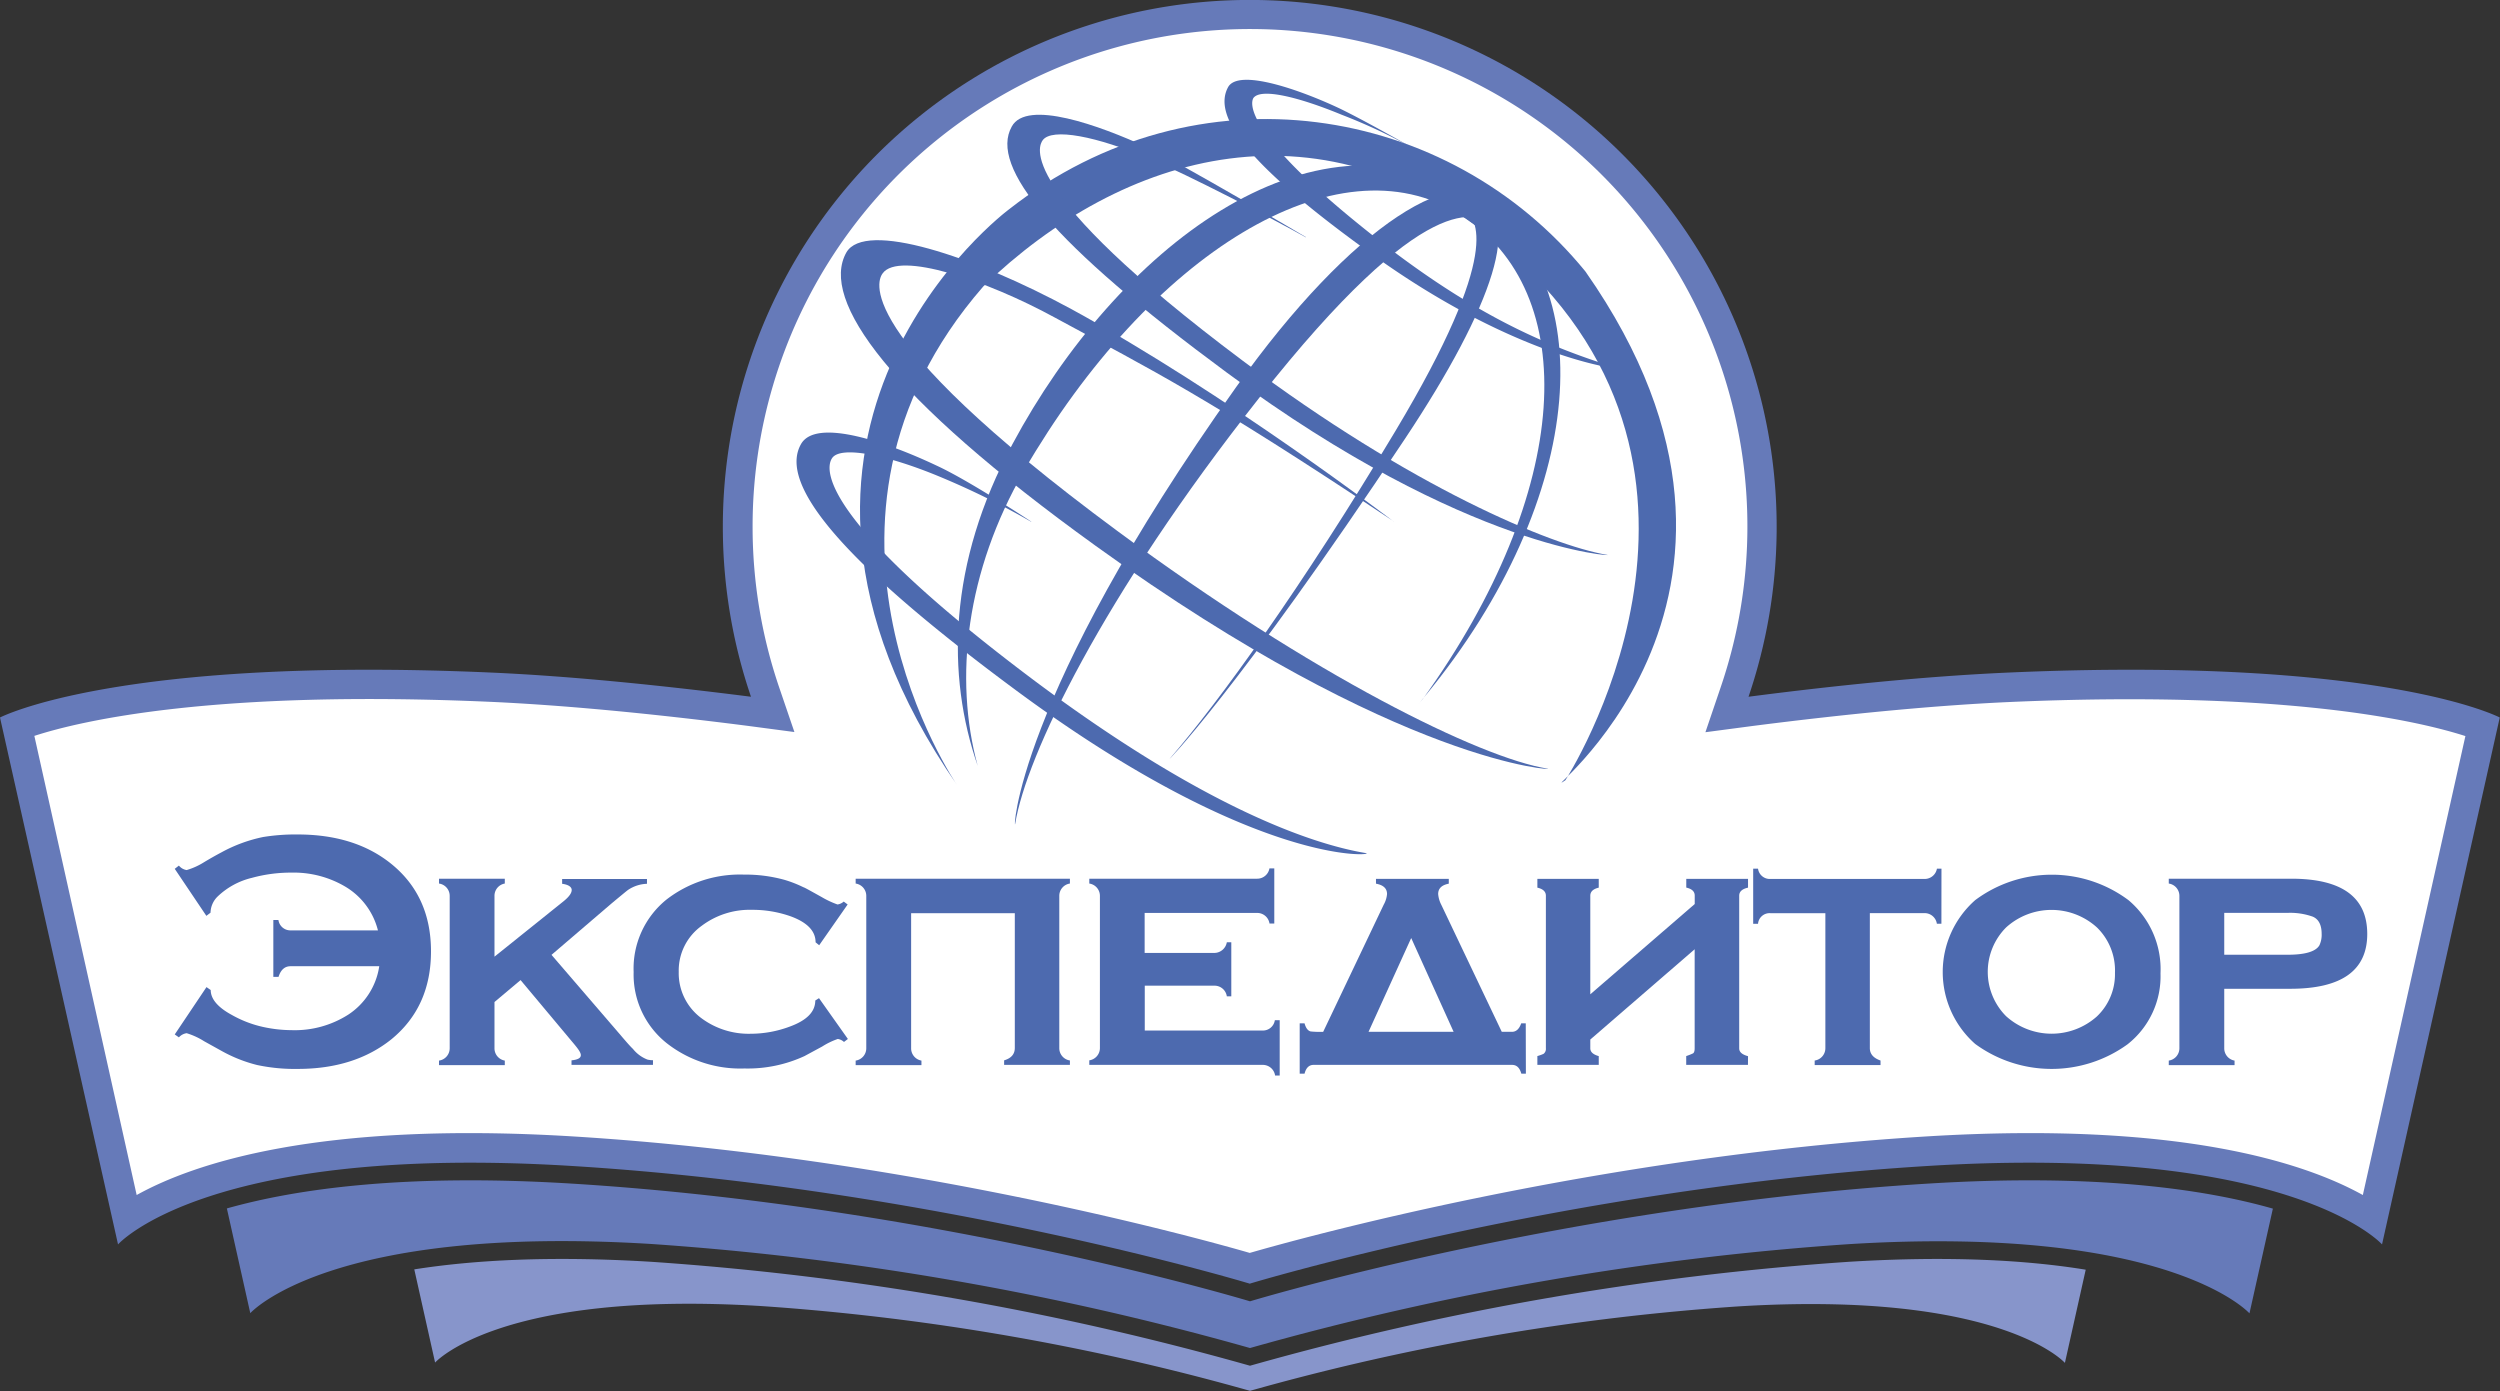 <svg xmlns="http://www.w3.org/2000/svg" width="141.97mm" height="79mm" viewBox="0 0 402.44 223.94">
  <rect x="0" y="0" width="402.44" height="223.94" fill="#333333" stroke="none"/>
  <title>Ресурс 1</title>
  <g id="bee46de7-54e9-4ca3-8c1f-ccb295425ad8" data-name="Слой 2">
    <g id="e6599a0f-0c2e-4da7-b979-c104b7e176b0" data-name="Layer 1">
      <g>
        <path d="M297.6,203.12a471.74,471.74,0,0,0-96.38,16.73,471.73,471.73,0,0,0-96.37-16.73c-16.34-1-28.78-.26-38.16,1.22l3.35,15s10.39-11.69,52.61-9.09a385.32,385.32,0,0,1,78.57,13.64A385.16,385.16,0,0,1,279.8,210.3c42.21-2.6,52.6,9.09,52.6,9.09l3.35-15C326.37,202.86,313.93,202.12,297.6,203.12Z" fill="#8795cb"/>
        <path d="M310.4,190.53c-58.65,3.62-109.18,18.95-109.18,18.95S150.69,194.15,92,190.53c-26.76-1.65-44.29.84-55.48,4l3.77,16.86s12.74-14.33,64.52-11.14A472.14,472.14,0,0,1,201.22,217a472.15,472.15,0,0,1,96.38-16.72c51.77-3.19,64.51,11.14,64.51,11.14l3.77-16.86C354.7,191.37,337.16,188.88,310.4,190.53Z" fill="#667ab9"/>
        <path d="M323,108.28c-12.63.57-27.08,2-41.53,3.88a84.82,84.82,0,1,0-160.58,0c-14.44-1.84-28.9-3.31-41.52-3.88C19,105.57,0,115.5,0,115.5l19,84.82S33.38,184.08,92,187.69s109.18,18.95,109.18,18.95,50.53-15.34,109.18-18.95,73.09,12.63,73.09,12.63l18.95-84.82S383.49,105.57,323,108.28Z" fill="#667ab9"/>
        <path d="M121.15,84.82a80.15,80.15,0,0,0,4.27,25.81l2.46,7.21-7.55-1c-16-2.05-29.83-3.33-41.13-3.85-44.6-2-66.08,3-73.67,5.47L22,192.37c9.17-5.09,29.32-11.94,70.29-9.43,53.45,3.3,100.69,16.38,108.89,18.75,8.2-2.37,55.44-15.45,108.89-18.75,41-2.51,61.12,4.34,70.29,9.43l16.51-73.88c-7.59-2.44-29.06-7.46-73.66-5.47-11.31.52-25.15,1.8-41.13,3.85l-7.55,1,2.45-7.21A80.07,80.07,0,1,0,121.15,84.82Z" fill="#fff"/>
        <g>
          <path d="M252,125.59c-6.6,4.47,40.66-28.45,3.22-81.88-22-27-62.47-33.76-92.81-10,0,0-47.84,35.5-8.35,92.66,0,0-28.95-42.15,4.22-80.25,22.33-21.53,55.07-31.62,84.9-5.27,40.51,35.88,8.82,84.73,8.82,84.73Z" fill="#4d6aaf" fill-rule="evenodd"/>
          <path d="M224.33,83.92c-30.58-20.35-38.68-24.22-54.49-32.78C158.73,45.07,144.68,40.4,142.09,44c-.6.8-6.16,9,37.72,41.43,31.71,23.43,58.47,36.55,69.29,38.3,2.05.35-23.4-.29-72.75-35.88-33.22-23.95-44.44-39.56-40.1-47.22,3-5.17,20.41.56,36.22,9.13,24.88,13.6,51.86,34.18,51.86,34.18Z" fill="#4d6aaf" fill-rule="evenodd"/>
          <path d="M166,84a126.6,126.6,0,0,0-14.74-7.27c-8.56-3.56-15.92-5-17.3-3-.47.7-5.08,7.56,32.24,35.6,27,20.24,44.56,26.49,53.69,28,1.77.35-17.44,2.55-56.3-26.18-28.08-20.78-38.27-33.15-34.67-39.62,2.42-4.42,14.24-.19,21.87,3.43,5.17,2.37,15.21,9,15.21,9Z" fill="#4d6aaf" fill-rule="evenodd"/>
          <path d="M227.92,24.11A90.77,90.77,0,0,0,216,18.48c-7-2.89-13.07-4.36-14.24-2.69-.36.62-2.25,5.64,21.75,24.08,14.72,11.24,26,16.05,36.76,19.36,1.34.43-16.07-1.27-40-18.72C202.68,27.79,194.8,19.25,197.71,14c1.73-3,11.57.47,17.79,3.39,4.2,2,12.42,6.71,12.42,6.71Z" fill="#4d6aaf" fill-rule="evenodd"/>
          <path d="M210.21,38.21C205.39,35.49,191,28,185.13,25.6c-8.54-3.67-15.85-5.09-17.3-3-.48.71-5.13,7.51,32.25,35.49,27,20.27,49.53,29.7,58.63,31.23,1.75.28-22.33-.58-61.18-29.31-28.21-20.81-38.29-33.16-34.66-39.64,2.39-4.42,14.1-.19,21.81,3.36,5.17,2.38,25.53,14.43,25.53,14.43Z" fill="#4d6aaf" fill-rule="evenodd"/>
          <path d="M240.45,36.26c-2.55-1.94-10.74-6.51-37.79,27.84-25.27,32-37.47,57.66-39.23,68.46-.34,2.07-.36-19.76,35.54-70.22C217.62,36.08,235.45,25,241.52,33.42c3.42,4.91,2.51,5.42-1.07,2.84Z" fill="#4d6aaf" fill-rule="evenodd"/>
          <path d="M235.66,33.72c2.1,1.37,6.28,6.73-11,35.61-15.11,25.23-28.45,43.67-36.3,52.73-1.1,1.23,10.57-10.41,37.83-51.46,14.27-21.46,19.23-36.36,11.19-38.45-4.59-1.22-4.75-.46-1.75,1.57Z" fill="#4d6aaf" fill-rule="evenodd"/>
          <path d="M164.83,75.79C185,41,215.17,22.05,235,34.51s18.09,44.59-5.95,78c-.29.29-.47.59-.75.89l1.06-1.3c26.41-32,28.72-67.91,7.62-80.61C211,15.84,179.77,40.19,163,71.46c-10.39,19.25-10.66,37.25-5.61,51.83-3.87-14.14-1.85-31.38,7.47-47.5Z" fill="#4d6aaf" fill-rule="evenodd"/>
        </g>
        <g>
          <path d="M69.38,153.15q0,8.91-6.35,14.13-5.94,4.78-15.06,4.79a29,29,0,0,1-6.59-.63,23.39,23.39,0,0,1-5.59-2.2l-2.92-1.62a11.67,11.67,0,0,0-2.82-1.3,2.05,2.05,0,0,0-1.25.67l-.67-.47,5.11-7.62.68.47c0,1.43,1.13,2.78,3.38,4a18.14,18.14,0,0,0,5.31,2,21.78,21.78,0,0,0,4.32.46,16,16,0,0,0,9.12-2.49,11.3,11.3,0,0,0,5-7.8H46.77c-.93,0-1.58.58-1.93,1.71H44V148.1h.82a1.94,1.94,0,0,0,1.93,1.67H60.84a11.43,11.43,0,0,0-5.27-7.05,16.3,16.3,0,0,0-8.65-2.25,23.7,23.7,0,0,0-6.36.84,12,12,0,0,0-5.52,3,3.74,3.74,0,0,0-1.15,2.61l-.67.51-5.09-7.57.67-.52a2,2,0,0,0,1.25.72,11.14,11.14,0,0,0,2.77-1.25c.93-.56,1.88-1.1,2.86-1.62a24.09,24.09,0,0,1,6.67-2.45,32.59,32.59,0,0,1,5.57-.41q9.16,0,15,4.68Q69.38,144.19,69.38,153.15Z" fill="#4d6aaf"/>
          <path d="M105.11,171.42H92v-.73c1-.1,1.5-.37,1.5-.83s-.48-1.09-1.46-2.24l-8.24-9.85L79.6,161.3v7.43a2,2,0,0,0,1.66,2v.73H70.67v-.73a2,2,0,0,0,1.72-2V144.23a2,2,0,0,0-1.72-2v-.77H81.26v.77a2,2,0,0,0-1.66,2V154l11.22-9c.8-.67,1.21-1.24,1.21-1.73s-.52-.87-1.54-1v-.77h13.66v.77a5.78,5.78,0,0,0-3.07,1c-.38.29-1.23,1-2.55,2.09l-9.75,8.35,11.1,12.9c1,1.18,1.67,1.93,2,2.23a5.57,5.57,0,0,0,2.35,1.73,4.11,4.11,0,0,0,.89.1Z" fill="#4d6aaf"/>
          <path d="M136.49,167.25l-.63.48a1.85,1.85,0,0,0-1-.48,11.76,11.76,0,0,0-2.5,1.21L129.51,170a21.78,21.78,0,0,1-9.68,2,19.19,19.19,0,0,1-12.41-4A14.1,14.1,0,0,1,102,156.48a14.28,14.28,0,0,1,5.31-11.69,19.3,19.3,0,0,1,12.45-4,23.5,23.5,0,0,1,6.51.84,19.06,19.06,0,0,1,3.07,1.2c.11,0,1.08.55,2.92,1.57a14.62,14.62,0,0,0,2.56,1.2,1.9,1.9,0,0,0,1-.47l.63.47-4.58,6.56-.58-.47c0-1.81-1.33-3.2-4-4.18a18.36,18.36,0,0,0-6.26-1.05,12.83,12.83,0,0,0-8.07,2.57,8.86,8.86,0,0,0-3.7,7.42,9,9,0,0,0,3.58,7.4,12.74,12.74,0,0,0,8,2.56,18,18,0,0,0,6.34-1.17c2.71-1,4.06-2.38,4.06-4.18l.6-.38Z" fill="#4d6aaf"/>
          <path d="M172.23,171.42H161.64v-.73c1.15-.34,1.72-1,1.72-2V147H146.67v21.73a2,2,0,0,0,1.66,2v.73H137.74v-.73a2,2,0,0,0,1.71-2V144.23a2,2,0,0,0-1.71-2v-.78h34.49v.78a2,2,0,0,0-1.71,2v24.48a2,2,0,0,0,1.71,2Z" fill="#4d6aaf"/>
          <path d="M206,173.14h-.74a2,2,0,0,0-2-1.72H175.35v-.73a2,2,0,0,0,1.71-2V144.23a2,2,0,0,0-1.71-2v-.78h27a2,2,0,0,0,2-1.66h.78v8.88h-.77a2,2,0,0,0-2-1.71h-18.1v6.44h11.23a2.06,2.06,0,0,0,2-1.72h.72v8.7h-.72a2,2,0,0,0-2-1.71H184.28v7.22h18.94a1.94,1.94,0,0,0,2-1.66H206Z" fill="#4d6aaf"/>
          <path d="M245.63,172.84h-.73c-.28-1-.78-1.42-1.51-1.42H211.46c-.73,0-1.22.47-1.46,1.42h-.78v-8.11H210c.21.78.56,1.22,1,1.31a14.55,14.55,0,0,0,2,.06l9.74-20.46a4.25,4.25,0,0,0,.54-1.72c0-.9-.59-1.45-1.78-1.67v-.77h11.72v.77c-1.14.22-1.71.77-1.71,1.67a4.56,4.56,0,0,0,.5,1.72l9.74,20.46h1.62c.69,0,1.19-.45,1.51-1.37h.73ZM234,166.1,227.17,151,220.3,166.1Z" fill="#4d6aaf"/>
          <path d="M281.38,171.42h-9.94V170a8.65,8.65,0,0,0,1.09-.43c.18-.1.27-.38.27-.83V152.81L256,167.34v1.41c0,.6.46,1,1.36,1.26v1.41h-9.88V170a6.42,6.42,0,0,0,1-.36,1,1,0,0,0,.37-.9V144.19c0-.66-.46-1.09-1.37-1.3v-1.41h9.88v1.41c-.9.21-1.36.64-1.36,1.3v15.87l16.81-14.53v-1.36c0-.66-.45-1.08-1.36-1.29v-1.4h9.94v1.41c-.95.21-1.42.64-1.42,1.3v24.57c0,.6.47,1,1.42,1.26Z" fill="#4d6aaf"/>
          <path d="M312.52,148.7h-.73a2,2,0,0,0-2-1.71H301v21.73c0,.94.57,1.6,1.72,2v.73h-10.6v-.73a2,2,0,0,0,1.72-2V147H285a1.87,1.87,0,0,0-2,1.71h-.78v-8.88H283a1.91,1.91,0,0,0,2,1.66h24.8a2,2,0,0,0,2-1.66h.73Z" fill="#4d6aaf"/>
          <path d="M347.79,156.69a13.93,13.93,0,0,1-5.31,11.42,20.83,20.83,0,0,1-24.52-.06,15.43,15.43,0,0,1,0-23.15,20.63,20.63,0,0,1,24.67,0A14.53,14.53,0,0,1,347.79,156.69Zm-7.33-.1a9.67,9.67,0,0,0-2.9-7.29,10.88,10.88,0,0,0-14.63,0,10.12,10.12,0,0,0,0,14.28,10.94,10.94,0,0,0,14.61.05A9.36,9.36,0,0,0,340.46,156.59Z" fill="#4d6aaf"/>
          <path d="M381.07,150.35q0,8.82-12.39,8.82H358.05v9.56a2,2,0,0,0,1.66,2v.73H349.12v-.73a2,2,0,0,0,1.71-2V144.23a2,2,0,0,0-1.71-2v-.78h19.8Q381.07,141.48,381.07,150.35Zm-7.34,0c0-1.46-.48-2.38-1.43-2.79a10.78,10.78,0,0,0-4-.61H358.05v6.74h10.21c2.81,0,4.52-.51,5.11-1.52A4,4,0,0,0,373.73,150.33Z" fill="#4d6aaf"/>
        </g>
      </g>
    </g>
  </g>
</svg>
